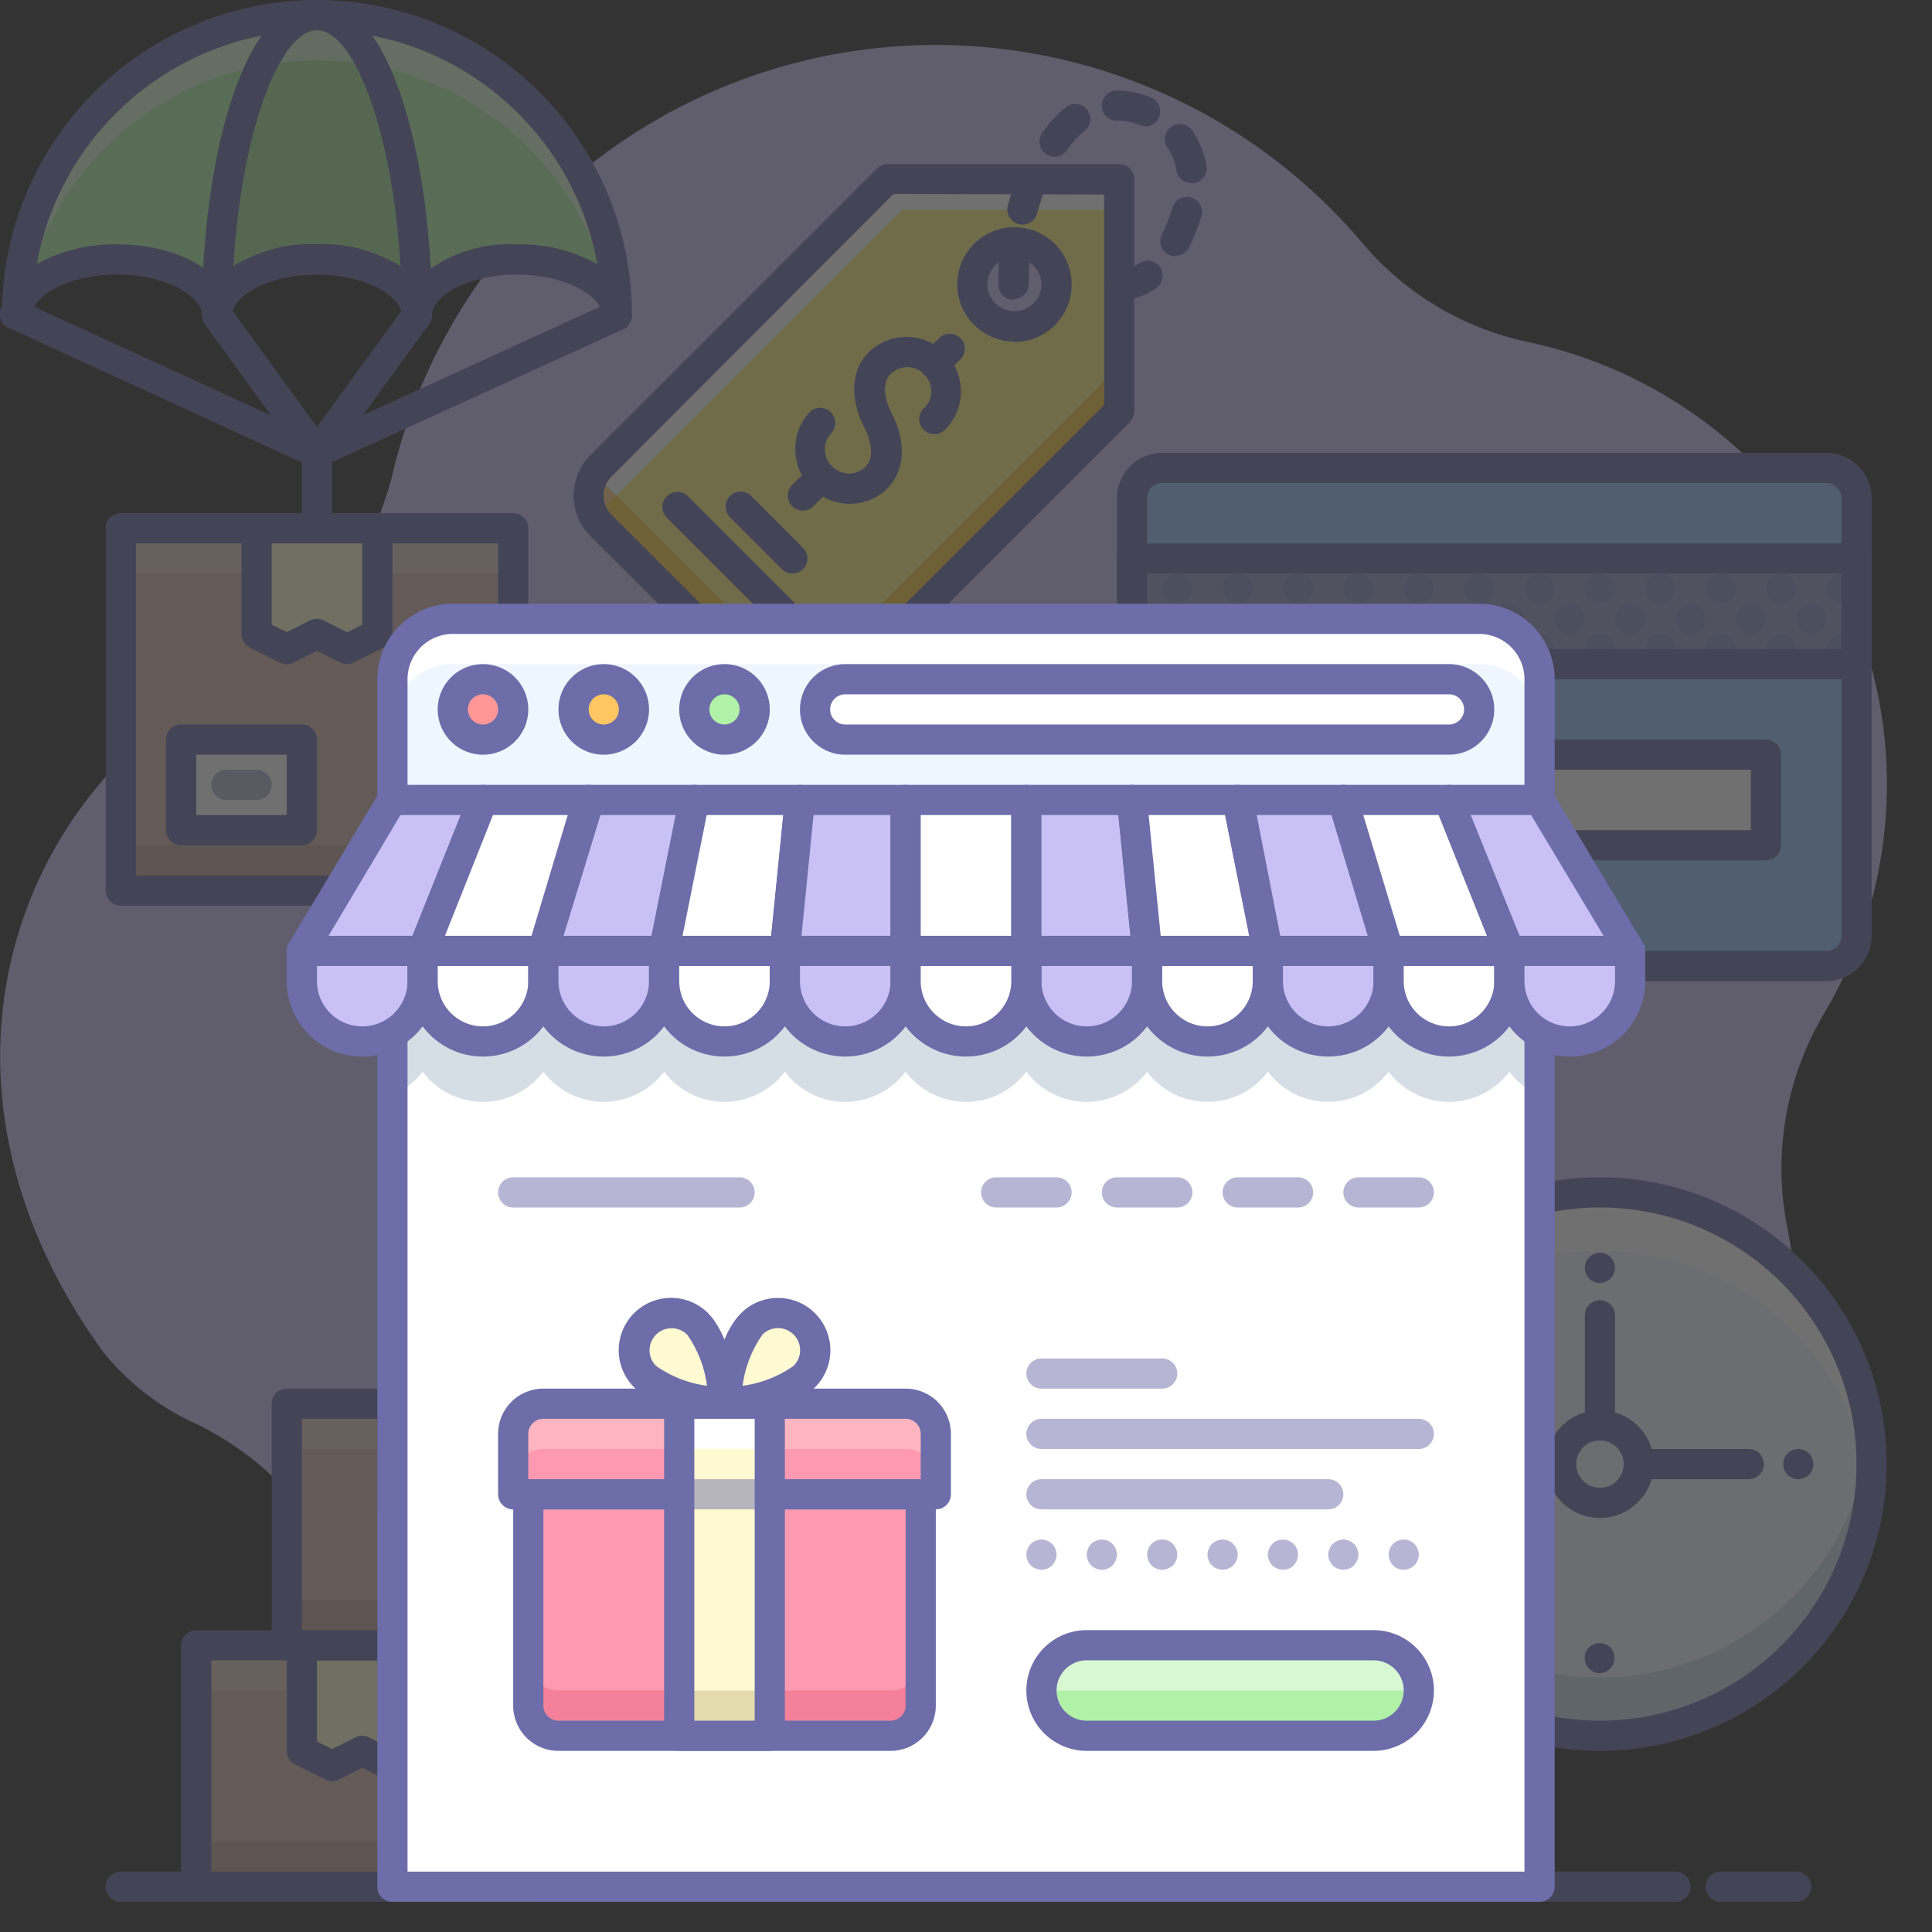 <?xml version="1.0" ?><svg data-name="003" id="_003" viewBox="0 0 128 128" xmlns="http://www.w3.org/2000/svg"><rect x="0" y="0" width="128" height="128" fill="#333333" stroke="none"/><defs><style>.cls-1{opacity:0.3;}.cls-2{fill:#c9c1f5;}.cls-3{fill:#eef6ff;}.cls-4{fill:#7595b5;}.cls-5{fill:#fff;}.cls-6{fill:#6d6daa;}.cls-7{fill:#d6b5b0;}.cls-23,.cls-8{fill:#fff9e0;}.cls-9{fill:#93765f;}.cls-10{opacity:0.5;}.cls-11{fill:#fffad1;}.cls-12{fill:#b1f1a8;}.cls-13{fill:#a3e298;}.cls-14{fill:#97c1ff;}.cls-15{fill:#939fc6;}.cls-16{fill:#fff27d;}.cls-17{fill:#f7a706;}.cls-18{fill:#7690a8;}.cls-19{fill:#ff9797;}.cls-20{fill:#ffc661;}.cls-21{fill:#ff99b1;}.cls-21,.cls-22,.cls-23{fill-rule:evenodd;}.cls-22{fill:#db4962;}.cls-24{fill:#a09557;}</style></defs><title/><g class="cls-1"><path class="cls-2" d="M124.7,47.65a30,30,0,0,0-23.51-25,19.69,19.69,0,0,1-10.93-6.55A37,37,0,0,0,26,31.43,21,21,0,0,1,15.12,45.1C1,52.46-6.14,71.56,6.77,89.48a16.6,16.6,0,0,0,6.35,4.91,20.58,20.58,0,0,1,10,10.88,28.49,28.49,0,0,0,42.62,12.64A20.06,20.06,0,0,1,82.39,115a29,29,0,0,0,36-33.79A20.08,20.08,0,0,1,120.94,67,29.83,29.83,0,0,0,124.7,47.65Z"/><circle class="cls-3" cx="106" cy="97" r="18"/><g class="cls-1"><path class="cls-4" d="M106,111.14a18,18,0,0,0,17.89-16.07,18,18,0,1,1-35.79,0A18,18,0,0,0,106,111.14Z"/></g><path class="cls-5" d="M106,82.86A18,18,0,0,0,88.11,98.93a18,18,0,1,1,35.79,0A18,18,0,0,0,106,82.86Z"/><path class="cls-6" d="M106,116a19,19,0,1,1,19-19A19,19,0,0,1,106,116Zm0-36a17,17,0,1,0,17,17A17,17,0,0,0,106,80Z"/><path class="cls-6" d="M106,110.85a1,1,0,0,1-.38-.07,1,1,0,0,1-.55-.54,1,1,0,0,1-.07-.38,1.31,1.31,0,0,1,0-.2.64.64,0,0,1,.06-.18.61.61,0,0,1,.09-.18,1.67,1.67,0,0,1,.12-.15,1,1,0,0,1,1.09-.22,1.19,1.19,0,0,1,.33.22l.12.15a.61.61,0,0,1,.09.18.65.65,0,0,1,.06.18,1.38,1.38,0,0,1,0,.2,1,1,0,0,1-.62.92A1,1,0,0,1,106,110.85Z"/><path class="cls-6" d="M93.14,98a.84.84,0,0,1-.38-.08,1,1,0,0,1-.32-.21,1,1,0,0,1-.22-.33,1,1,0,0,1-.08-.38,1,1,0,0,1,.3-.71.61.61,0,0,1,.15-.12.54.54,0,0,1,.17-.09.62.62,0,0,1,.19-.06.88.88,0,0,1,.39,0,.65.65,0,0,1,.18.06.6.6,0,0,1,.18.09,1.55,1.55,0,0,1,.15.12,1,1,0,0,1,.29.71,1,1,0,0,1-.07.38,1.19,1.19,0,0,1-.22.33.93.93,0,0,1-.33.21A.82.82,0,0,1,93.14,98Z"/><path class="cls-6" d="M119.14,98a.84.84,0,0,1-.38-.08,1,1,0,0,1-.32-.21,1,1,0,0,1-.22-.33,1,1,0,0,1-.08-.38,1,1,0,0,1,.3-.71.61.61,0,0,1,.15-.12.54.54,0,0,1,.17-.09.62.62,0,0,1,.19-.06.88.88,0,0,1,.39,0,.65.65,0,0,1,.18.06.6.6,0,0,1,.18.09,1.55,1.55,0,0,1,.15.12,1,1,0,0,1,.29.71,1,1,0,0,1-.07.38,1.19,1.19,0,0,1-.22.33.93.93,0,0,1-.33.21A.82.82,0,0,1,119.14,98Z"/><path class="cls-6" d="M106,85a1,1,0,0,1-.38-.08,1.15,1.15,0,0,1-.33-.21,1,1,0,0,1-.21-.33A.84.84,0,0,1,105,84a1,1,0,1,1,2,0,1,1,0,0,1-.08.38,1.17,1.17,0,0,1-.21.33,1.15,1.15,0,0,1-.33.21A1,1,0,0,1,106,85Z"/><path class="cls-6" d="M106,100.57A3.57,3.57,0,1,1,109.57,97,3.58,3.58,0,0,1,106,100.57Zm0-5.14A1.57,1.57,0,1,0,107.57,97,1.57,1.57,0,0,0,106,95.43Z"/><path class="cls-6" d="M106,95.43a1,1,0,0,1-1-1V87.14a1,1,0,0,1,2,0v7.29A1,1,0,0,1,106,95.43Z"/><path class="cls-6" d="M115.86,98h-7.29a1,1,0,0,1,0-2h7.29a1,1,0,0,1,0,2Z"/><rect class="cls-7" height="24" width="26" x="8" y="35"/><g class="cls-1"><rect class="cls-8" height="3" width="26" x="8" y="35"/></g><g class="cls-1"><rect class="cls-9" height="3" width="26" x="8" y="56"/></g><path class="cls-6" d="M34,60H8a1,1,0,0,1-1-1V35a1,1,0,0,1,1-1H34a1,1,0,0,1,1,1V59A1,1,0,0,1,34,60ZM9,58H33V36H9Z"/><rect class="cls-5" height="6" width="8" x="12" y="49"/><path class="cls-6" d="M20,56H12a1,1,0,0,1-1-1V49a1,1,0,0,1,1-1h8a1,1,0,0,1,1,1v6A1,1,0,0,1,20,56Zm-7-2h6V50H13Z"/><g class="cls-10"><path class="cls-6" d="M17,53H15a1,1,0,0,1,0-2h2a1,1,0,0,1,0,2Z"/></g><polygon class="cls-11" points="25 35 17 35 17 42 19 43 21 42 23 43 25 42 25 35"/><path class="cls-6" d="M23,44a1,1,0,0,1-.45-.11L21,43.12l-1.55.78a1,1,0,0,1-.89,0l-2-1A1,1,0,0,1,16,42V35a1,1,0,0,1,1-1h8a1,1,0,0,1,1,1v7a1,1,0,0,1-.55.89l-2,1A1,1,0,0,1,23,44Zm-2-3a1,1,0,0,1,.45.11l1.55.78,1-.5V36H18v5.38l1,.5,1.55-.78A1,1,0,0,1,21,41Z"/><path class="cls-6" d="M21,36a1,1,0,0,1-1-1V30a1,1,0,0,1,2,0v5A1,1,0,0,1,21,36Z"/><path class="cls-6" d="M21,31a1,1,0,0,1-.42-.09L.71,21.78A1,1,0,1,1,1.55,20l19.87,9.11A1,1,0,0,1,21,31Z"/><path class="cls-6" d="M21,31a1,1,0,0,1-.81-.41l-6.62-9.11a1,1,0,1,1,1.62-1.18l6.62,9.11A1,1,0,0,1,21,31Z"/><path class="cls-6" d="M21,31a1,1,0,0,1-.81-1.59l6.62-9.11a1,1,0,1,1,1.62,1.18l-6.62,9.11A1,1,0,0,1,21,31Z"/><path class="cls-6" d="M21,31a1,1,0,0,1-.42-1.91L40.45,20a1,1,0,1,1,.83,1.82L21.42,30.88A1,1,0,0,1,21,31Z"/><path class="cls-12" d="M27.62,20.87c0-2,3-3.68,6.63-3.68s6.62,1.65,6.62,3.68a19.87,19.87,0,1,0-39.74,0c0-2,3-3.68,6.62-3.68s6.63,1.65,6.63,3.68c0-2,3-3.68,6.62-3.68S27.62,18.84,27.62,20.87Z"/><path class="cls-13" d="M21,1c3.66,0,6.62,8.9,6.62,19.87,0-2-3-3.68-6.62-3.68s-6.62,1.65-6.62,3.68C14.38,9.9,17.34,1,21,1Z"/><g class="cls-10"><path class="cls-5" d="M21,4A19.87,19.87,0,0,1,40.36,19.46a2.34,2.34,0,0,1,.51,1.41,19.87,19.87,0,1,0-39.74,0,2.34,2.34,0,0,1,.51-1.41A19.87,19.87,0,0,1,21,4Z"/></g><path class="cls-6" d="M40.87,21.87a1,1,0,0,1-1-1c0-1.26-2.4-2.68-5.62-2.68s-5.63,1.42-5.63,2.68a1,1,0,0,1-2,0c0-1.26-2.4-2.68-5.62-2.68s-5.62,1.42-5.62,2.68a1,1,0,0,1-2,0c0-1.26-2.41-2.68-5.63-2.68s-5.62,1.42-5.62,2.68a1,1,0,1,1-2,0,20.87,20.87,0,1,1,41.74,0A1,1,0,0,1,40.87,21.87ZM7.75,16.19c2.87,0,5.33.93,6.63,2.33A9.15,9.15,0,0,1,21,16.19a9.16,9.16,0,0,1,6.62,2.33,9.18,9.18,0,0,1,6.63-2.33,10.57,10.57,0,0,1,5.32,1.3,18.87,18.87,0,0,0-37.13,0A10.57,10.57,0,0,1,7.75,16.19Z"/><path class="cls-6" d="M27.62,21.87a1,1,0,0,1-1-1c0-1.26-2.4-2.68-5.62-2.68s-5.62,1.42-5.62,2.68a1,1,0,0,1-2,0C13.38,10.75,16.05,0,21,0s7.62,10.75,7.62,20.87A1,1,0,0,1,27.62,21.87ZM21,16.19a10.38,10.38,0,0,1,5.53,1.43C26,8.49,23.38,2,21,2s-5,6.49-5.53,15.62A10.38,10.38,0,0,1,21,16.19Z"/><path class="cls-6" d="M111,126H19a1,1,0,1,1,0-2h92a1,1,0,0,1,0,2Z"/><path class="cls-6" d="M119,126h-5a1,1,0,0,1,0-2h5a1,1,0,0,1,0,2Z"/><path class="cls-6" d="M16,126H8a1,1,0,0,1,0-2h8a1,1,0,1,1,0,2Z"/><rect class="cls-7" height="16" width="22" x="13" y="109"/><g class="cls-1"><rect class="cls-8" height="3" width="22" x="13" y="109"/></g><g class="cls-1"><rect class="cls-9" height="3" width="22" x="13" y="122"/></g><path class="cls-6" d="M35,126H13a1,1,0,0,1-1-1V109a1,1,0,0,1,1-1H35a1,1,0,0,1,1,1v16A1,1,0,0,1,35,126Zm-21-2H34V110H14Z"/><polygon class="cls-11" points="28 109 20 109 20 116 22 117 24 116 26 117 28 116 28 109"/><path class="cls-6" d="M26,118a1,1,0,0,1-.45-.11L24,117.12l-1.55.78a1,1,0,0,1-.89,0l-2-1A1,1,0,0,1,19,116v-7a1,1,0,0,1,1-1h8a1,1,0,0,1,1,1v7a1,1,0,0,1-.55.89l-2,1A1,1,0,0,1,26,118Zm-2-3a1,1,0,0,1,.45.11l1.55.78,1-.5V110H21v5.38l1,.5,1.55-.78A1,1,0,0,1,24,115Z"/><rect class="cls-7" height="16" width="22" x="19" y="93"/><g class="cls-1"><rect class="cls-8" height="3" width="22" x="19" y="93"/></g><g class="cls-1"><rect class="cls-9" height="3" width="22" x="19" y="106"/></g><path class="cls-6" d="M41,110H19a1,1,0,0,1-1-1V93a1,1,0,0,1,1-1H41a1,1,0,0,1,1,1v16A1,1,0,0,1,41,110Zm-21-2H40V94H20Z"/><polygon class="cls-11" points="34 93 26 93 26 100 28 101 30 100 32 101 34 100 34 93"/><path class="cls-6" d="M32,102a1,1,0,0,1-.45-.11L30,101.12l-1.55.78a1,1,0,0,1-.89,0l-2-1A1,1,0,0,1,25,100V93a1,1,0,0,1,1-1h8a1,1,0,0,1,1,1v7a1,1,0,0,1-.55.89l-2,1A1,1,0,0,1,32,102Zm-2-3a1,1,0,0,1,.45.11l1.55.78,1-.5V94H27v5.38l1,.5,1.55-.78A1,1,0,0,1,30,99Z"/><rect class="cls-14" height="33" rx="2" ry="2" width="48" x="75" y="31"/><path class="cls-6" d="M121,65H77a3,3,0,0,1-3-3V33a3,3,0,0,1,3-3h44a3,3,0,0,1,3,3V62A3,3,0,0,1,121,65ZM77,32a1,1,0,0,0-1,1V62a1,1,0,0,0,1,1h44a1,1,0,0,0,1-1V33a1,1,0,0,0-1-1Z"/><rect class="cls-5" height="6" width="36" x="81" y="50"/><path class="cls-6" d="M117,57H81a1,1,0,0,1-1-1V50a1,1,0,0,1,1-1h36a1,1,0,0,1,1,1v6A1,1,0,0,1,117,57ZM82,55h34V51H82Z"/><rect class="cls-15" height="7" width="48" x="75" y="37"/><path class="cls-6" d="M123,45H75a1,1,0,0,1-1-1V37a1,1,0,0,1,1-1h48a1,1,0,0,1,1,1v7A1,1,0,0,1,123,45ZM76,43h46V38H76Z"/><g class="cls-1"><path class="cls-6" d="M76,42a1,1,0,0,1-.38-.08,1.15,1.15,0,0,1-.33-.21A1,1,0,0,1,75,41a1.05,1.05,0,0,1,.29-.71,1.15,1.15,0,0,1,.33-.21,1,1,0,0,1,.76,0,1.15,1.15,0,0,1,.33.21A1.05,1.05,0,0,1,77,41a1,1,0,0,1-.29.71,1.15,1.15,0,0,1-.33.21A1,1,0,0,1,76,42Z"/><path class="cls-6" d="M78,40a1,1,0,0,1-1-1,.84.84,0,0,1,.08-.38,1,1,0,0,1,.21-.33,1,1,0,0,1,.9-.27.62.62,0,0,1,.19.06.74.74,0,0,1,.18.09l.15.12a1.16,1.16,0,0,1,.21.33A1,1,0,0,1,78,40Z"/><path class="cls-6" d="M80,42a1,1,0,0,1-.38-.08,1,1,0,0,1-.33-.21A1,1,0,0,1,79,41a1.05,1.05,0,0,1,.29-.71,1,1,0,0,1,1.09-.21,1.15,1.15,0,0,1,.33.21A1.05,1.05,0,0,1,81,41a1,1,0,0,1-.08.38,1.17,1.17,0,0,1-.21.33,1.15,1.15,0,0,1-.33.21A1,1,0,0,1,80,42Z"/><path class="cls-6" d="M82,40a1,1,0,0,1-.92-1.38,1.15,1.15,0,0,1,.21-.33,1.55,1.55,0,0,1,.15-.12.74.74,0,0,1,.18-.09A.65.65,0,0,1,81.8,38a.88.88,0,0,1,.39,0,.62.62,0,0,1,.19.06.74.74,0,0,1,.18.09l.15.12a1.16,1.16,0,0,1,.21.33A1,1,0,0,1,82,40Z"/><path class="cls-6" d="M84,42a1,1,0,0,1-.38-.08,1.15,1.15,0,0,1-.33-.21A1,1,0,0,1,83,41a1.05,1.05,0,0,1,.29-.71.93.93,0,0,1,.33-.21,1,1,0,0,1,1.09.21l.12.15a.76.76,0,0,1,.09.18.65.65,0,0,1,.06.18,1.54,1.54,0,0,1,0,.2,1,1,0,0,1-.29.71,1.15,1.15,0,0,1-.33.21A1,1,0,0,1,84,42Z"/><path class="cls-6" d="M86,40a1,1,0,0,1-.92-1.38,1,1,0,0,1,.21-.33,1.55,1.55,0,0,1,.15-.12.74.74,0,0,1,.18-.09A.65.65,0,0,1,85.8,38a1,1,0,0,1,.58.06,1.15,1.15,0,0,1,.33.21,1,1,0,0,1,.21.33A1,1,0,0,1,86,40Z"/><path class="cls-6" d="M88,42a1,1,0,0,1-.38-.08,1.15,1.15,0,0,1-.33-.21A1,1,0,0,1,87,41a1.05,1.05,0,0,1,.29-.71,1,1,0,0,1,.33-.21.93.93,0,0,1,.57-.06.62.62,0,0,1,.19.06.74.74,0,0,1,.18.09l.15.12A1.05,1.05,0,0,1,89,41a1,1,0,0,1-.29.71,1.15,1.15,0,0,1-.33.21A1,1,0,0,1,88,42Z"/><path class="cls-6" d="M90,40a1,1,0,0,1-.38-.08,1.15,1.15,0,0,1-.33-.21,1,1,0,0,1-.21-1.09.9.9,0,0,1,.54-.54,1,1,0,0,1,1.09.21,1,1,0,0,1,.21.33A1,1,0,0,1,90,40Z"/><path class="cls-6" d="M92,42a1,1,0,0,1-.71-.29,1.16,1.16,0,0,1-.21-.33A1,1,0,0,1,91,41a1.05,1.05,0,0,1,.29-.71,1,1,0,0,1,.33-.21,1,1,0,0,1,1.09.21A1.05,1.05,0,0,1,93,41a1,1,0,0,1-.29.71,1.15,1.15,0,0,1-.33.21A1,1,0,0,1,92,42Z"/><path class="cls-6" d="M94,40a1,1,0,0,1-.38-.08,1.15,1.15,0,0,1-.33-.21,1,1,0,0,1-.21-.33.95.95,0,0,1,0-.76,1.15,1.15,0,0,1,.21-.33,1,1,0,0,1,.33-.21,1,1,0,0,1,1.09.21A1.05,1.05,0,0,1,95,39a1,1,0,0,1-.29.71,1.15,1.15,0,0,1-.33.21A1,1,0,0,1,94,40Z"/><path class="cls-6" d="M96,42a1,1,0,0,1-.38-.08,1.15,1.15,0,0,1-.33-.21A1,1,0,0,1,95,41a1.05,1.05,0,0,1,.29-.71,1.55,1.55,0,0,1,.15-.12.74.74,0,0,1,.18-.09A.65.65,0,0,1,95.8,40a1,1,0,0,1,.91.27A1,1,0,0,1,97,41a1,1,0,0,1-.29.71,1.15,1.15,0,0,1-.33.21A1,1,0,0,1,96,42Z"/><path class="cls-6" d="M98,40a1,1,0,0,1-1-1,.84.84,0,0,1,.08-.38,1,1,0,0,1,.21-.33,1,1,0,0,1,1.09-.21,1.15,1.15,0,0,1,.33.21,1,1,0,0,1,.21.33A1,1,0,0,1,98,40Z"/><path class="cls-6" d="M100,42a1,1,0,0,1-.38-.08,1.15,1.15,0,0,1-.33-.21A1,1,0,0,1,99,41a1,1,0,0,1,.29-.71A1,1,0,0,1,101,41a1,1,0,0,1-.08.38,1.17,1.17,0,0,1-.21.33,1.15,1.15,0,0,1-.33.21A1,1,0,0,1,100,42Z"/><path class="cls-6" d="M102,40a1,1,0,0,1-.38-.08,1.15,1.15,0,0,1-.33-.21A1,1,0,0,1,101,39a.84.84,0,0,1,.08-.38.9.9,0,0,1,.54-.54.93.93,0,0,1,.57-.06.62.62,0,0,1,.19.06.74.74,0,0,1,.18.09l.15.12a1,1,0,0,1,.21.33,1,1,0,0,1-.21,1.09,1.15,1.15,0,0,1-.33.21A1,1,0,0,1,102,40Z"/><path class="cls-6" d="M104,42a1,1,0,0,1-.71-.29A1,1,0,0,1,103,41a1.05,1.05,0,0,1,.29-.71,1,1,0,0,1,.33-.21,1,1,0,0,1,1.09.21A1.05,1.05,0,0,1,105,41a1,1,0,0,1-.29.71,1.15,1.15,0,0,1-.33.21A1,1,0,0,1,104,42Z"/><path class="cls-6" d="M106,40a1,1,0,0,1-.92-1.38,1.15,1.15,0,0,1,.21-.33,1.55,1.55,0,0,1,.15-.12.74.74,0,0,1,.18-.09.65.65,0,0,1,.18-.06,1,1,0,0,1,.58.06.9.9,0,0,1,.54.54A1,1,0,0,1,106,40Z"/><path class="cls-6" d="M108,42a1,1,0,0,1-.38-.08.9.9,0,0,1-.54-.54A.84.84,0,0,1,107,41a1,1,0,0,1,1.71-.71A1,1,0,0,1,109,41a1,1,0,0,1-.29.71,1.15,1.15,0,0,1-.33.21A1,1,0,0,1,108,42Z"/><path class="cls-6" d="M110,40a1,1,0,0,1-.92-1.38,1.15,1.15,0,0,1,.21-.33,1.55,1.55,0,0,1,.15-.12.74.74,0,0,1,.18-.09.65.65,0,0,1,.18-.06,1,1,0,0,1,.91.27,1,1,0,0,1,.21.33A1,1,0,0,1,110,40Z"/><path class="cls-6" d="M112,42a1,1,0,0,1-.38-.08,1.15,1.15,0,0,1-.33-.21A1,1,0,0,1,111,41a1,1,0,0,1,.29-.71,1,1,0,0,1,.9-.27.62.62,0,0,1,.19.06.74.74,0,0,1,.18.09l.15.12A1.05,1.05,0,0,1,113,41a1,1,0,0,1-.29.71,1.15,1.15,0,0,1-.33.21A1,1,0,0,1,112,42Z"/><path class="cls-6" d="M114,40a1,1,0,0,1-.38-.08,1.15,1.15,0,0,1-.33-.21,1,1,0,0,1-.21-1.09,1.15,1.15,0,0,1,.21-.33,1,1,0,0,1,.33-.21,1,1,0,0,1,1.09.21A1.05,1.05,0,0,1,115,39a1,1,0,0,1-.29.71,1.15,1.15,0,0,1-.33.21A1,1,0,0,1,114,40Z"/><path class="cls-6" d="M116,42a1,1,0,0,1-.71-.29A1,1,0,0,1,115,41a1.05,1.05,0,0,1,.29-.71,1,1,0,0,1,.33-.21,1,1,0,0,1,1.09.21l.12.15a.76.76,0,0,1,.09.18.65.65,0,0,1,.06.18,1.54,1.54,0,0,1,0,.2,1,1,0,0,1-.08.38,1.17,1.17,0,0,1-.21.33,1.15,1.15,0,0,1-.33.21A1,1,0,0,1,116,42Z"/><path class="cls-6" d="M118,40a1,1,0,0,1-.38-.08.9.9,0,0,1-.54-.54.95.95,0,0,1,0-.76.9.9,0,0,1,.54-.54,1,1,0,0,1,1.09.21,1.16,1.16,0,0,1,.21.33,1,1,0,0,1-.21,1.09,1.15,1.15,0,0,1-.33.21A1,1,0,0,1,118,40Z"/><path class="cls-6" d="M120,42a1,1,0,0,1-.38-.08,1.15,1.15,0,0,1-.33-.21A1,1,0,0,1,119,41a1.05,1.05,0,0,1,.29-.71,1.55,1.55,0,0,1,.15-.12.74.74,0,0,1,.18-.09.65.65,0,0,1,.18-.06,1,1,0,0,1,.58.06,1.15,1.15,0,0,1,.33.21A1.05,1.05,0,0,1,121,41a1,1,0,0,1-.29.71,1.15,1.15,0,0,1-.33.21A1,1,0,0,1,120,42Z"/><path class="cls-6" d="M122,40a1,1,0,0,1-1-1,.84.84,0,0,1,.08-.38,1,1,0,0,1,.21-.33,1,1,0,0,1,1.42,0,1.16,1.16,0,0,1,.21.33A1,1,0,0,1,122,40Z"/><path class="cls-6" d="M78,44a1,1,0,0,1-.38-.07,1.45,1.45,0,0,1-.33-.22,1,1,0,0,1-.21-1.09,1,1,0,0,1,.21-.33A1,1,0,0,1,79,43a1,1,0,0,1-1,1Z"/><path class="cls-6" d="M82,44a1,1,0,0,1-.38-.07,1.45,1.45,0,0,1-.33-.22,1,1,0,0,1-.21-1.09,1,1,0,0,1,.21-.33A1,1,0,0,1,83,43a1,1,0,0,1-1,1Z"/><path class="cls-6" d="M86,44a1,1,0,0,1-.38-.07,1.45,1.45,0,0,1-.33-.22A1,1,0,0,1,85,43a1.05,1.05,0,0,1,.29-.71.93.93,0,0,1,.33-.21,1,1,0,0,1,1.09.21,1,1,0,0,1,.21.33,1,1,0,0,1-.21,1.09,1.45,1.45,0,0,1-.33.22A1,1,0,0,1,86,44Z"/><path class="cls-6" d="M90,44a1,1,0,0,1-.38-.07,1.25,1.25,0,0,1-.33-.22,1,1,0,0,1-.21-1.09.9.9,0,0,1,.54-.54,1,1,0,0,1,1.09.21,1,1,0,0,1,.21.33,1,1,0,0,1-.21,1.09,1.45,1.45,0,0,1-.33.22A1,1,0,0,1,90,44Z"/><path class="cls-6" d="M94,44a1,1,0,0,1-.38-.07,1.45,1.45,0,0,1-.33-.22,1,1,0,0,1-.21-1.09.9.9,0,0,1,.54-.54,1,1,0,0,1,1.09.21,1,1,0,0,1,.21.33A1,1,0,0,1,94,44Z"/><path class="cls-6" d="M98,44a1,1,0,0,1-.38-.07,1.45,1.45,0,0,1-.33-.22,1,1,0,0,1-.21-1.09,1,1,0,0,1,.21-.33,1,1,0,0,1,.9-.27.62.62,0,0,1,.19.06.54.54,0,0,1,.17.09,1,1,0,0,1,.16.12,1,1,0,0,1,.21.33,1,1,0,0,1-.21,1.09,1.45,1.45,0,0,1-.33.22A1,1,0,0,1,98,44Z"/><path class="cls-6" d="M102,44a1,1,0,0,1-.92-1.38,1,1,0,0,1,.21-.33,1,1,0,0,1,1.63.33,1,1,0,0,1-.21,1.09,1.45,1.45,0,0,1-.33.22A1,1,0,0,1,102,44Z"/><path class="cls-6" d="M106,44a1,1,0,0,1-1-1,.84.84,0,0,1,.08-.38,1,1,0,0,1,.21-.33,1,1,0,0,1,1.63.33,1,1,0,0,1-.21,1.09,1.45,1.45,0,0,1-.33.22A1,1,0,0,1,106,44Z"/><path class="cls-6" d="M110,44a1,1,0,0,1-.38-.07,1.45,1.45,0,0,1-.33-.22A1,1,0,0,1,109,43a.84.84,0,0,1,.08-.38,1,1,0,0,1,.21-.33.93.93,0,0,1,.33-.21.91.91,0,0,1,.76,0,1.15,1.15,0,0,1,.33.21,1,1,0,0,1,.21.33,1,1,0,0,1-.21,1.09,1.45,1.45,0,0,1-.33.22A1,1,0,0,1,110,44Z"/><path class="cls-6" d="M114,44a1,1,0,0,1-.38-.07,1.45,1.45,0,0,1-.33-.22A1,1,0,0,1,113,43a.84.84,0,0,1,.08-.38,1,1,0,0,1,.21-.33,1.55,1.55,0,0,1,.15-.12.74.74,0,0,1,.18-.09.65.65,0,0,1,.18-.06,1,1,0,0,1,.91.27,1,1,0,0,1,.21.33A1,1,0,0,1,114,44Z"/><path class="cls-6" d="M118,44a1,1,0,0,1-.92-1.38,1,1,0,0,1,.21-.33A1,1,0,0,1,119,43a1,1,0,0,1-1,1Z"/><path class="cls-6" d="M122,44a1,1,0,0,1-.38-.07,1.45,1.45,0,0,1-.33-.22,1,1,0,0,1-.21-1.09,1,1,0,0,1,.21-.33,1.55,1.55,0,0,1,.15-.12.74.74,0,0,1,.18-.09.65.65,0,0,1,.18-.06,1,1,0,0,1,.91.27A1.05,1.05,0,0,1,123,43a1,1,0,0,1-1,1Z"/></g><path class="cls-16" d="M58.79,11.89l-19,19a2.79,2.79,0,0,0,0,3.95L51.23,46.22a2.79,2.79,0,0,0,3.95,0l19-19V11.89Zm8.38,9.78A2.79,2.79,0,1,1,70,18.87,2.79,2.79,0,0,1,67.17,21.66Z"/><path class="cls-5" d="M58.79,11.89l-19,19a2.79,2.79,0,0,0-.38,3.47,2.8,2.8,0,0,1,.38-.47l20-20H74.15v-2Z"/><g class="cls-10"><path class="cls-17" d="M51.23,43.22,39.82,31.81a2.77,2.77,0,0,1-.63-1,2.79,2.79,0,0,0,.63,3L51.23,45.22a2.79,2.79,0,0,0,3.95,0l19-19v-2l-19,19A2.79,2.79,0,0,1,51.23,43.22Z"/></g><path class="cls-6" d="M53.2,48a3.78,3.78,0,0,1-2.68-1.11L39.11,35.52a3.8,3.8,0,0,1,0-5.36l19-19a1,1,0,0,1,.71-.29H74.15a1,1,0,0,1,1,1V27.25a1,1,0,0,1-.29.71l-19,19A3.78,3.78,0,0,1,53.2,48Zm6-35.15L40.52,31.57a1.79,1.79,0,0,0,0,2.54L51.94,45.51a1.84,1.84,0,0,0,2.54,0L73.15,26.83V12.89Zm8,9.78A3.79,3.79,0,1,1,71,18.87,3.8,3.8,0,0,1,67.17,22.66Zm0-5.59A1.79,1.79,0,1,0,69,18.87,1.8,1.8,0,0,0,67.17,17.08Z"/><path class="cls-6" d="M74.15,19.87a1,1,0,0,1,0-2,2.2,2.2,0,0,0,1.3-.42,1,1,0,1,1,1.15,1.64A4.19,4.19,0,0,1,74.15,19.87Zm-7,0h0a1,1,0,0,1-1-1c0-.71,0-1.41.09-2.09a1,1,0,1,1,2,.18c-.06.61-.08,1.25-.09,1.91A1,1,0,0,1,67.17,19.82Zm10.68-2.89A1,1,0,0,1,77,15.5a12.25,12.25,0,0,0,.67-1.72,1,1,0,1,1,1.91.59,14.25,14.25,0,0,1-.78,2A1,1,0,0,1,77.85,16.94ZM67.77,14.88a1,1,0,0,1-1-1.25,15.55,15.55,0,0,1,.68-2,1,1,0,1,1,1.85.77,13.65,13.65,0,0,0-.59,1.76A1,1,0,0,1,67.77,14.88Zm11.17-2.75a1,1,0,0,1-1-.84,3.71,3.71,0,0,0-.56-1.46,1,1,0,1,1,1.67-1.09A5.7,5.7,0,0,1,79.93,11a1,1,0,0,1-.83,1.14Zm-9.07-1.75a1,1,0,0,1-.8-1.6,12,12,0,0,1,.81-1,6.23,6.23,0,0,1,.74-.68,1,1,0,1,1,1.23,1.58,4.31,4.31,0,0,0-.5.46,9.46,9.46,0,0,0-.67.8A1,1,0,0,1,69.87,10.38Zm6.09-2a1,1,0,0,1-.4-.08A3.94,3.94,0,0,0,74,8a1,1,0,0,1,0-2h0a5.87,5.87,0,0,1,2.34.5A1,1,0,0,1,76,8.37Z"/><path class="cls-6" d="M56.27,33.38h0a3.62,3.62,0,0,1-3.58-3.59,3.52,3.52,0,0,1,1-2.53,1,1,0,0,1,1.41,1.41,1.53,1.53,0,0,0-.45,1.1,1.62,1.62,0,0,0,1.6,1.6h0a1.53,1.53,0,0,0,1.09-.45c.86-.86-.05-2.56-.06-2.58-.63-1.12-1.27-3.42.27-5a3.6,3.6,0,0,1,6.11,2.55,3.51,3.51,0,0,1-1,2.53,1,1,0,1,1-1.41-1.41,1.53,1.53,0,0,0,.45-1.1,1.6,1.6,0,0,0-.47-1.12,1.58,1.58,0,0,0-2.23,0c-.86.86.05,2.56.06,2.57.63,1.12,1.27,3.42-.27,5A3.52,3.52,0,0,1,56.27,33.38Z"/><path class="cls-6" d="M61.92,25.12a1,1,0,0,1-.71-1.71l1.06-1.06a1,1,0,0,1,1.41,1.41l-1.06,1.06A1,1,0,0,1,61.92,25.12Z"/><path class="cls-6" d="M53.2,33.83a1,1,0,0,1-.71-1.71l1.22-1.22a1,1,0,0,1,1.41,1.41l-1.22,1.22A1,1,0,0,1,53.2,33.83Z"/><path class="cls-6" d="M52.51,38a1,1,0,0,1-.71-.29l-3.49-3.49a1,1,0,0,1,1.41-1.41l3.49,3.49A1,1,0,0,1,52.51,38Z"/><path class="cls-6" d="M52.51,42.21a1,1,0,0,1-.71-.29l-7.68-7.68a1,1,0,0,1,1.41-1.41l7.68,7.68a1,1,0,0,1-.71,1.71Z"/></g><rect class="cls-5" height="72" width="76" x="26" y="53"/><g class="cls-1"><path class="cls-18" d="M102,55H26V72.57A5.07,5.07,0,0,0,28,71a5,5,0,0,0,8,0,5,5,0,0,0,8,0,5,5,0,0,0,8,0,5,5,0,0,0,8,0,5,5,0,0,0,8,0,5,5,0,0,0,8,0,5,5,0,0,0,8,0,5,5,0,0,0,8,0,5,5,0,0,0,8,0,5.07,5.07,0,0,0,2,1.6Z"/></g><path class="cls-3" d="M102,45v8H26V45a4,4,0,0,1,4-4H98A4,4,0,0,1,102,45Z"/><path class="cls-5" d="M98,41H30a4,4,0,0,0-4,4v3a4,4,0,0,1,4-4H98a4,4,0,0,1,4,4V45A4,4,0,0,0,98,41Z"/><path class="cls-6" d="M102,126H26a1,1,0,0,1-1-1V45a5,5,0,0,1,5-5H98a5,5,0,0,1,5,5v80A1,1,0,0,1,102,126Zm-75-2h74V45a3,3,0,0,0-3-3H30a3,3,0,0,0-3,3Z"/><rect class="cls-5" height="4" rx="2" ry="2" width="44" x="54" y="45"/><path class="cls-6" d="M96,50H56a3,3,0,0,1,0-6H96a3,3,0,0,1,0,6ZM56,46a1,1,0,0,0,0,2H96a1,1,0,0,0,0-2Z"/><circle class="cls-19" cx="32" cy="47" r="2"/><path class="cls-6" d="M32,50a3,3,0,1,1,3-3A3,3,0,0,1,32,50Zm0-4a1,1,0,1,0,1,1A1,1,0,0,0,32,46Z"/><circle class="cls-20" cx="40" cy="47" r="2"/><path class="cls-6" d="M40,50a3,3,0,1,1,3-3A3,3,0,0,1,40,50Zm0-4a1,1,0,1,0,1,1A1,1,0,0,0,40,46Z"/><circle class="cls-12" cx="48" cy="47" r="2"/><path class="cls-6" d="M48,50a3,3,0,1,1,3-3A3,3,0,0,1,48,50Zm0-4a1,1,0,1,0,1,1A1,1,0,0,0,48,46Z"/><path class="cls-2" d="M24,69h0a4,4,0,0,1-4-4V63h8v2A4,4,0,0,1,24,69Z"/><path class="cls-6" d="M24,70a5,5,0,0,1-5-5V63a1,1,0,0,1,1-1h8a1,1,0,0,1,1,1v2A5,5,0,0,1,24,70Zm-3-6v1a3,3,0,0,0,6,0V64Z"/><path class="cls-5" d="M32,69h0a4,4,0,0,1-4-4V63h8v2A4,4,0,0,1,32,69Z"/><path class="cls-6" d="M32,70a5,5,0,0,1-5-5V63a1,1,0,0,1,1-1h8a1,1,0,0,1,1,1v2A5,5,0,0,1,32,70Zm-3-6v1a3,3,0,0,0,6,0V64Z"/><path class="cls-2" d="M40,69h0a4,4,0,0,1-4-4V63h8v2A4,4,0,0,1,40,69Z"/><path class="cls-6" d="M40,70a5,5,0,0,1-5-5V63a1,1,0,0,1,1-1h8a1,1,0,0,1,1,1v2A5,5,0,0,1,40,70Zm-3-6v1a3,3,0,0,0,6,0V64Z"/><path class="cls-5" d="M48,69h0a4,4,0,0,1-4-4V63h8v2A4,4,0,0,1,48,69Z"/><path class="cls-6" d="M48,70a5,5,0,0,1-5-5V63a1,1,0,0,1,1-1h8a1,1,0,0,1,1,1v2A5,5,0,0,1,48,70Zm-3-6v1a3,3,0,0,0,6,0V64Z"/><path class="cls-2" d="M56,69h0a4,4,0,0,1-4-4V63h8v2A4,4,0,0,1,56,69Z"/><path class="cls-6" d="M56,70a5,5,0,0,1-5-5V63a1,1,0,0,1,1-1h8a1,1,0,0,1,1,1v2A5,5,0,0,1,56,70Zm-3-6v1a3,3,0,0,0,6,0V64Z"/><path class="cls-2" d="M72,69h0a4,4,0,0,1-4-4V63h8v2A4,4,0,0,1,72,69Z"/><path class="cls-6" d="M72,70a5,5,0,0,1-5-5V63a1,1,0,0,1,1-1h8a1,1,0,0,1,1,1v2A5,5,0,0,1,72,70Zm-3-6v1a3,3,0,0,0,6,0V64Z"/><path class="cls-5" d="M80,69h0a4,4,0,0,1-4-4V63h8v2A4,4,0,0,1,80,69Z"/><path class="cls-6" d="M80,70a5,5,0,0,1-5-5V63a1,1,0,0,1,1-1h8a1,1,0,0,1,1,1v2A5,5,0,0,1,80,70Zm-3-6v1a3,3,0,0,0,6,0V64Z"/><path class="cls-2" d="M88,69h0a4,4,0,0,1-4-4V63h8v2A4,4,0,0,1,88,69Z"/><path class="cls-6" d="M88,70a5,5,0,0,1-5-5V63a1,1,0,0,1,1-1h8a1,1,0,0,1,1,1v2A5,5,0,0,1,88,70Zm-3-6v1a3,3,0,0,0,6,0V64Z"/><path class="cls-5" d="M96,69h0a4,4,0,0,1-4-4V63h8v2A4,4,0,0,1,96,69Z"/><path class="cls-6" d="M96,70a5,5,0,0,1-5-5V63a1,1,0,0,1,1-1h8a1,1,0,0,1,1,1v2A5,5,0,0,1,96,70Zm-3-6v1a3,3,0,0,0,6,0V64Z"/><path class="cls-2" d="M104,69h0a4,4,0,0,1-4-4V63h8v2A4,4,0,0,1,104,69Z"/><path class="cls-6" d="M104,70a5,5,0,0,1-5-5V63a1,1,0,0,1,1-1h8a1,1,0,0,1,1,1v2A5,5,0,0,1,104,70Zm-3-6v1a3,3,0,0,0,6,0V64Z"/><polygon class="cls-2" points="28 63 20 63 26 53 32 53 28 63"/><path class="cls-6" d="M28,64H20a1,1,0,0,1-.86-1.51l6-10A1,1,0,0,1,26,52h6a1,1,0,0,1,.93,1.37l-4,10A1,1,0,0,1,28,64Zm-6.23-2h5.56l3.2-8h-4Z"/><polygon class="cls-5" points="36 63 28 63 32 53 39 53 36 63"/><path class="cls-6" d="M36,64H28a1,1,0,0,1-.93-1.37l4-10A1,1,0,0,1,32,52h7a1,1,0,0,1,1,1.29l-3,10A1,1,0,0,1,36,64Zm-6.52-2h5.78l2.4-8h-5Z"/><polygon class="cls-2" points="44 63 36 63 39 53 46 53 44 63"/><path class="cls-6" d="M44,64H36a1,1,0,0,1-1-1.29l3-10A1,1,0,0,1,39,52h7a1,1,0,0,1,1,1.2l-2,10A1,1,0,0,1,44,64Zm-6.66-2h5.84l1.6-8h-5Z"/><polygon class="cls-5" points="52 63 44 63 46 53 53 53 52 63"/><path class="cls-6" d="M52,64H44a1,1,0,0,1-1-1.2l2-10a1,1,0,0,1,1-.8h7a1,1,0,0,1,1,1.1l-1,10A1,1,0,0,1,52,64Zm-6.78-2h5.88l.8-8H46.82Z"/><polygon class="cls-2" points="60 63 52 63 53 53 60 53 60 63"/><path class="cls-6" d="M60,64H52a1,1,0,0,1-1-1.1l1-10a1,1,0,0,1,1-.9h7a1,1,0,0,1,1,1V63A1,1,0,0,1,60,64Zm-6.9-2H59V54H53.9Z"/><path class="cls-5" d="M64,69h0a4,4,0,0,1-4-4V63h8v2A4,4,0,0,1,64,69Z"/><path class="cls-6" d="M64,70a5,5,0,0,1-5-5V63a1,1,0,0,1,1-1h8a1,1,0,0,1,1,1v2A5,5,0,0,1,64,70Zm-3-6v1a3,3,0,0,0,6,0V64Z"/><rect class="cls-5" height="10" width="8" x="60" y="53"/><path class="cls-6" d="M68,64H60a1,1,0,0,1-1-1V53a1,1,0,0,1,1-1h8a1,1,0,0,1,1,1V63A1,1,0,0,1,68,64Zm-7-2h6V54H61Z"/><polygon class="cls-2" points="76 63 68 63 68 53 75 53 76 63"/><path class="cls-6" d="M76,64H68a1,1,0,0,1-1-1V53a1,1,0,0,1,1-1h7a1,1,0,0,1,1,.9l1,10A1,1,0,0,1,76,64Zm-7-2h5.9l-.8-8H69Z"/><polygon class="cls-5" points="84 63 76 63 75 53 82 53 84 63"/><path class="cls-6" d="M84,64H76a1,1,0,0,1-1-.9l-1-10A1,1,0,0,1,75,52h7a1,1,0,0,1,1,.8l2,10A1,1,0,0,1,84,64Zm-7.1-2h5.88l-1.6-8H76.1Z"/><polygon class="cls-2" points="92 63 84 63 82 53 89 53 92 63"/><path class="cls-6" d="M92,64H84a1,1,0,0,1-1-.8l-2-10A1,1,0,0,1,82,52h7a1,1,0,0,1,1,.71l3,10A1,1,0,0,1,92,64Zm-7.18-2h5.84l-2.4-8h-5Z"/><polygon class="cls-5" points="100 63 92 63 89 53 96 53 100 63"/><path class="cls-6" d="M100,64H92a1,1,0,0,1-1-.71l-3-10A1,1,0,0,1,89,52h7a1,1,0,0,1,.93.63l4,10A1,1,0,0,1,100,64Zm-7.26-2h5.78l-3.2-8h-5Z"/><polygon class="cls-2" points="108 63 100 63 96 53 102 53 108 63"/><path class="cls-6" d="M108,64h-8a1,1,0,0,1-.93-.63l-4-10A1,1,0,0,1,96,52h6a1,1,0,0,1,.86.49l6,10A1,1,0,0,1,108,64Zm-7.32-2h5.56l-4.8-8h-4Z"/><rect class="cls-12" height="6" rx="3" ry="3" width="25" x="69" y="109"/><g class="cls-10"><path class="cls-5" d="M91,109H72a3,3,0,0,0-3,3H94A3,3,0,0,0,91,109Z"/></g><path class="cls-6" d="M91,116H72a4,4,0,1,1,0-8H91a4,4,0,0,1,0,8Zm-19-6a2,2,0,1,0,0,4H91a2,2,0,0,0,0-4Z"/><g class="cls-10"><path class="cls-6" d="M49,80H34a1,1,0,0,1,0-2H49a1,1,0,0,1,0,2Z"/><path class="cls-6" d="M77,92H69a1,1,0,1,1,0-2h8a1,1,0,0,1,0,2Z"/><path class="cls-6" d="M94,96H69a1,1,0,1,1,0-2H94a1,1,0,0,1,0,2Z"/><path class="cls-6" d="M88,100H69a1,1,0,1,1,0-2H88a1,1,0,0,1,0,2Z"/><path class="cls-6" d="M69,104a1,1,0,0,1-.38-.08.9.9,0,0,1-.54-.54.95.95,0,0,1,0-.76,1,1,0,0,1,.21-.33,1.55,1.55,0,0,1,.15-.12.74.74,0,0,1,.18-.09.65.65,0,0,1,.18-.06.88.88,0,0,1,.39,0,.62.62,0,0,1,.19.06.54.54,0,0,1,.17.09,1,1,0,0,1,.16.12,1,1,0,0,1,.21.33.94.94,0,0,1,0,.76,1.17,1.17,0,0,1-.21.33A1,1,0,0,1,69,104Z"/><path class="cls-6" d="M73,104a1,1,0,0,1-.38-.08.9.9,0,0,1-.54-.54.95.95,0,0,1,0-.76,1,1,0,0,1,.21-.33,1.15,1.15,0,0,1,.33-.21,1,1,0,0,1,1.09.21,1,1,0,0,1,.21.33.94.94,0,0,1,0,.76,1.17,1.17,0,0,1-.21.33A1,1,0,0,1,73,104Z"/><path class="cls-6" d="M77,104a1,1,0,0,1-.71-.29,1.16,1.16,0,0,1-.21-.33A.84.84,0,0,1,76,103a1.05,1.05,0,0,1,.29-.71,1,1,0,0,1,1.42,0,1,1,0,0,1,.21.33.94.94,0,0,1,0,.76,1.17,1.17,0,0,1-.21.33,1.15,1.15,0,0,1-.33.21A1,1,0,0,1,77,104Z"/><path class="cls-6" d="M81,104a1,1,0,0,1-.38-.08.9.9,0,0,1-.54-.54.95.95,0,0,1,0-.76,1,1,0,0,1,.21-.33.93.93,0,0,1,.33-.21,1,1,0,0,1,1.09.21,1,1,0,0,1,.21.33.94.94,0,0,1,0,.76,1.17,1.17,0,0,1-.21.33,1.15,1.15,0,0,1-.33.21A1,1,0,0,1,81,104Z"/><path class="cls-6" d="M85,104a1,1,0,0,1-.38-.08.9.9,0,0,1-.54-.54.95.95,0,0,1,0-.76,1,1,0,0,1,.21-.33,1,1,0,0,1,1.09-.21,1.15,1.15,0,0,1,.33.21,1,1,0,0,1,.21.33.94.94,0,0,1,0,.76,1.17,1.17,0,0,1-.21.33A1,1,0,0,1,85,104Z"/><path class="cls-6" d="M89,104a1,1,0,0,1-.71-.29,1.16,1.16,0,0,1-.21-.33.95.95,0,0,1,0-.76,1,1,0,0,1,.21-.33,1.55,1.55,0,0,1,.15-.12.74.74,0,0,1,.18-.09.65.65,0,0,1,.18-.06.92.92,0,0,1,.4,0,.65.65,0,0,1,.18.06.74.74,0,0,1,.18.09l.15.12a1,1,0,0,1,.21.33.94.94,0,0,1,0,.76,1.17,1.17,0,0,1-.21.33A1,1,0,0,1,89,104Z"/><path class="cls-6" d="M93,104a1,1,0,0,1-.71-.29,1.16,1.16,0,0,1-.21-.33.95.95,0,0,1,0-.76,1,1,0,0,1,.21-.33,1,1,0,0,1,.9-.27.62.62,0,0,1,.19.06.54.54,0,0,1,.17.09,1,1,0,0,1,.16.12,1,1,0,0,1,.21.33.94.94,0,0,1,0,.76,1.17,1.17,0,0,1-.21.33,1.15,1.15,0,0,1-.33.21A1,1,0,0,1,93,104Z"/><path class="cls-6" d="M94,80H90a1,1,0,1,1,0-2h4a1,1,0,0,1,0,2Z"/><path class="cls-6" d="M86,80H82a1,1,0,1,1,0-2h4a1,1,0,0,1,0,2Z"/><path class="cls-6" d="M78,80H74a1,1,0,1,1,0-2h4a1,1,0,0,1,0,2Z"/><path class="cls-6" d="M70,80H66a1,1,0,1,1,0-2h4a1,1,0,0,1,0,2Z"/></g><path class="cls-11" d="M46.2,87.72C47.62,89.13,48,93,48,93s-3.87-.38-5.28-1.8a2.46,2.46,0,1,1,3.48-3.48Z"/><path class="cls-6" d="M48,94h-.1c-.43,0-4.27-.47-5.89-2.09A3.46,3.46,0,0,1,46.91,87c1.62,1.62,2,5.46,2.09,5.89A1,1,0,0,1,48,94Zm-3.54-6a1.46,1.46,0,0,0-1,2.49,7.56,7.56,0,0,0,3.38,1.32,7.57,7.57,0,0,0-1.31-3.38A1.45,1.45,0,0,0,44.46,88Z"/><path class="cls-11" d="M49.8,87.72C48.38,89.13,48,93,48,93s3.87-.38,5.28-1.8a2.46,2.46,0,0,0-3.48-3.48Z"/><path class="cls-6" d="M48,94a1,1,0,0,1-1-1.1c0-.43.47-4.27,2.09-5.89h0A3.46,3.46,0,0,1,54,91.91c-1.62,1.62-5.46,2-5.89,2.09Zm2.51-5.57a7.58,7.58,0,0,0-1.31,3.38,7.58,7.58,0,0,0,3.38-1.32,1.46,1.46,0,0,0-2.07-2.07Z"/><path class="cls-21" d="M59,115H37a2,2,0,0,1-2-2V99H61v14A2,2,0,0,1,59,115Z"/><g class="cls-1"><path class="cls-22" d="M59,112H37a2,2,0,0,1-2-2v3a2,2,0,0,0,2,2H59a2,2,0,0,0,2-2v-3A2,2,0,0,1,59,112Z"/></g><path class="cls-6" d="M59,116H37a3,3,0,0,1-3-3V99a1,1,0,0,1,1-1H61a1,1,0,0,1,1,1v14A3,3,0,0,1,59,116ZM36,100v13a1,1,0,0,0,1,1H59a1,1,0,0,0,1-1V100Z"/><path class="cls-21" d="M62,99H34V95a2,2,0,0,1,2-2H60a2,2,0,0,1,2,2Z"/><g class="cls-1"><path class="cls-23" d="M60,93H36a2,2,0,0,0-2,2v3a2,2,0,0,1,2-2H60a2,2,0,0,1,2,2V95A2,2,0,0,0,60,93Z"/></g><path class="cls-6" d="M62,100H34a1,1,0,0,1-1-1V95a3,3,0,0,1,3-3H60a3,3,0,0,1,3,3v4A1,1,0,0,1,62,100ZM35,98H61V95a1,1,0,0,0-1-1H36a1,1,0,0,0-1,1Z"/><rect class="cls-11" height="22" width="6" x="45" y="93"/><rect class="cls-5" height="3" width="6" x="45" y="93"/><g class="cls-1"><rect class="cls-24" height="3" width="6" x="45" y="112"/></g><path class="cls-6" d="M51,116H45a1,1,0,0,1-1-1V93a1,1,0,0,1,1-1h6a1,1,0,0,1,1,1v22A1,1,0,0,1,51,116Zm-5-2h4V94H46Z"/><g class="cls-10"><path class="cls-6" d="M51,100H45a1,1,0,1,1,0-2h6a1,1,0,0,1,0,2Z"/></g></svg>